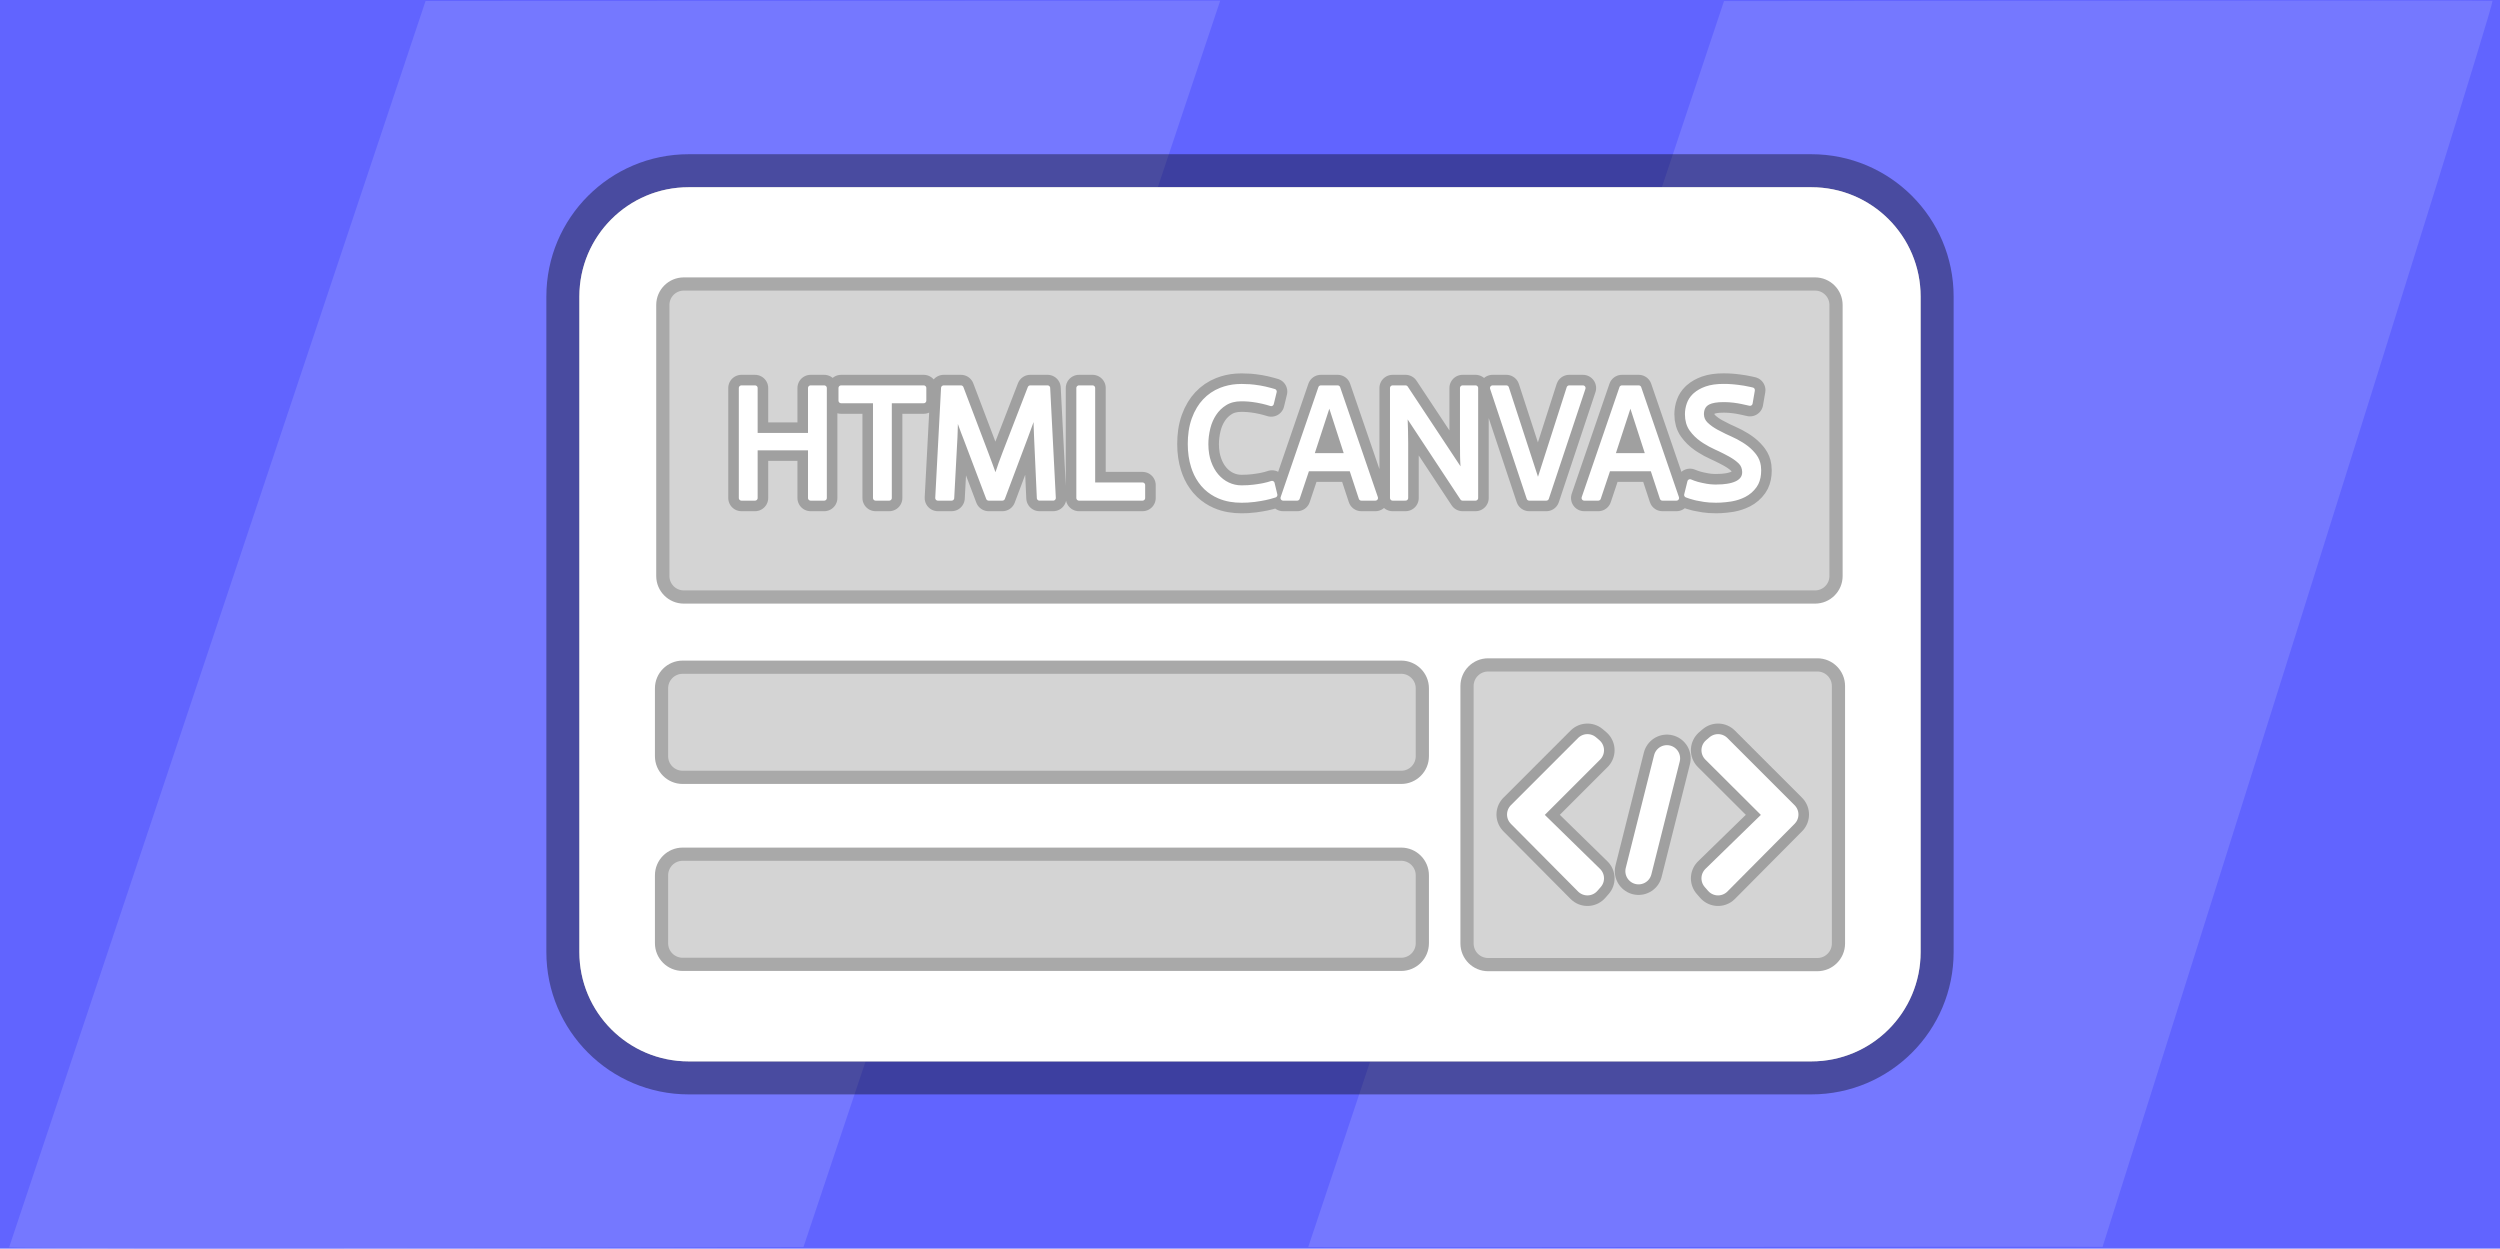 <svg version="1.1" xmlns="http://www.w3.org/2000/svg" xmlns:xlink="http://www.w3.org/1999/xlink" width="473.329" height="236.4" viewBox="0,0,473.329,236.4"><g transform="translate(-63.336,-31.8)"><g stroke-miterlimit="10"><path d="M63.336,268.2v-236.4h473.329v236.4z" fill="#6164ff" fill-rule="nonzero" stroke="none" stroke-width="0" stroke-linecap="butt" stroke-linejoin="miter"/><g fill="#7578ff" fill-rule="nonzero" stroke="none" stroke-width="1" stroke-linecap="butt" stroke-linejoin="miter"><path d="M65.057,267.968l78.848,-235.979c0.195,0.014 150.298,-0.056 150.456,-0.065l-78.901,235.978c-4.291,0.046 -146.388,0.407 -150.404,0.066z"/><path d="M311.027,267.905l78.716,-235.897c0.183,0.013 145.506,-0.19 145.506,-0.051c0,2.482 -73.831,235.922 -73.831,235.922c-0.583,-0.138 -146.169,0.151 -150.39,0.026z"/></g><path d="M426.97,87.936v124.129c0,11.426 -9.262,20.688 -20.688,20.688h-212.565c-11.426,0 -20.688,-9.262 -20.688,-20.688v-124.129c0,-11.426 9.262,-20.688 20.688,-20.688h212.565c11.426,0 20.688,9.262 20.688,20.688zM406.282,87.936h-212.565v124.129h212.565z" fill="#ffffff" fill-rule="nonzero" stroke-opacity="0.373" stroke="#000000" stroke-width="12.5" stroke-linecap="butt" stroke-linejoin="miter"/><path d="M426.97,87.936v124.129c0,11.426 -9.262,20.688 -20.688,20.688h-212.565c-11.426,0 -20.688,-9.262 -20.688,-20.688v-124.129c0,-11.426 9.262,-20.688 20.688,-20.688h212.565c11.426,0 20.688,9.262 20.688,20.688z" fill="#ffffff" fill-rule="nonzero" stroke="none" stroke-width="1" stroke-linecap="butt" stroke-linejoin="miter"/><path d="M192.586,178.978c-2.209,0 -4,-1.791 -4,-4v-12.855c0,-2.209 1.791,-4 4,-4h136.043c2.209,0 4,1.791 4,4v12.855c0,2.209 -1.791,4 -4,4z" fill="#d4d4d4" fill-rule="nonzero" stroke="#a9a9a9" stroke-width="2.5" stroke-linecap="butt" stroke-linejoin="miter"/><path d="M192.586,214.382c-2.209,0 -4,-1.791 -4,-4v-12.855c0,-2.209 1.791,-4 4,-4h136.043c2.209,0 4,1.791 4,4v12.855c0,2.209 -1.791,4 -4,4z" fill="#d4d4d4" fill-rule="nonzero" stroke="#a9a9a9" stroke-width="2.5" stroke-linecap="butt" stroke-linejoin="miter"/><path d="M345.09,214.432c-2.209,0 -4,-1.791 -4,-4v-48.744c0,-2.209 1.791,-4 4,-4h62.324c2.209,0 4,1.791 4,4v48.744c0,2.209 -1.791,4 -4,4z" fill="#d4d4d4" fill-rule="nonzero" stroke="#a9a9a9" stroke-width="2.5" stroke-linecap="butt" stroke-linejoin="miter"/><path d="M192.803,144.834c-2.195,0 -3.974,-1.779 -3.974,-3.974v-51.318c0,-2.195 1.779,-3.974 3.974,-3.974h214.178c2.195,0 3.974,1.779 3.974,3.974v51.318c0,2.195 -1.779,3.974 -3.974,3.974z" fill="#d4d4d4" fill-rule="nonzero" stroke="#a9a9a9" stroke-width="2.5" stroke-linecap="butt" stroke-linejoin="miter"/><path d="M240.906,126.087l1.099,-20.823h3.267l4.702,12.396c0.265,0.712 0.509,1.369 0.733,1.969c0.093,0.25 0.185,0.5 0.276,0.75c0.111,0.305 0.212,0.59 0.304,0.853c0.204,0.529 0.377,1.018 0.519,1.466h0.061c0.122,-0.448 0.275,-0.936 0.458,-1.466c0.075,-0.217 0.151,-0.435 0.225,-0.653c0.076,-0.222 0.156,-0.455 0.24,-0.701c0.028,-0.083 0.057,-0.166 0.085,-0.25c0.204,-0.6 0.448,-1.257 0.733,-1.969l4.793,-12.396h3.267l1.069,20.823h-2.595l-0.519,-11.449c-0.028,-0.685 -0.051,-1.299 -0.069,-1.84c-0.008,-0.231 -0.015,-0.463 -0.022,-0.694c-0.02,-0.692 -0.031,-1.262 -0.031,-1.71v-1.282h-0.061c-0.122,0.305 -0.275,0.723 -0.458,1.252c-0.044,0.12 -0.087,0.24 -0.131,0.36c-0.12,0.33 -0.259,0.712 -0.417,1.147c-0.026,0.073 -0.052,0.146 -0.079,0.218c-0.103,0.284 -0.206,0.569 -0.31,0.853c-0.093,0.254 -0.191,0.522 -0.294,0.805c-0.109,0.297 -0.218,0.594 -0.327,0.892l-4.305,11.449h-2.595l-4.336,-11.449c-0.137,-0.346 -0.272,-0.693 -0.405,-1.041c-0.208,-0.546 -0.389,-1.039 -0.541,-1.478c-0.218,-0.628 -0.404,-1.154 -0.558,-1.579c-0.018,-0.049 -0.035,-0.097 -0.053,-0.146c-0.164,-0.473 -0.295,-0.865 -0.394,-1.176c-0.011,-0.035 -0.022,-0.071 -0.034,-0.106h-0.061c0.018,0.292 0.037,0.664 0.055,1.118c0.002,0.055 0.004,0.109 0.006,0.164c0.017,0.695 -0,1.759 -0.051,3.192c-0.012,0.351 -0.026,0.701 -0.04,1.052l-0.611,11.449zM327.005,126.087v-20.823h2.443l10.93,16.518h0.061c-0.041,-0.59 -0.071,-1.221 -0.092,-1.893c-0.019,-0.266 -0.034,-0.532 -0.045,-0.798c-0.011,-0.272 -0.02,-0.56 -0.026,-0.863c-0.002,-0.103 -0.004,-0.206 -0.005,-0.308c-0.01,-0.743 -0.015,-1.501 -0.015,-2.275v-10.381h2.443v20.823h-2.443l-10.93,-16.579h-0.061c0.02,0.611 0.051,1.252 0.092,1.923c0.011,0.31 0.021,0.621 0.031,0.931c0.01,0.328 0.02,0.673 0.03,1.036c0,0.006 0.001,0.012 0.001,0.018c0.02,0.733 0.031,1.486 0.031,2.259v10.411zM203.718,126.087v-20.823h2.565v9.007h10.533v-9.007h2.565v20.823h-2.565v-9.526h-10.533v9.526zM395.091,105.661l-0.427,2.473c-0.489,-0.122 -0.997,-0.234 -1.527,-0.336c-0.233,-0.05 -0.467,-0.094 -0.702,-0.133c-0.246,-0.041 -0.507,-0.078 -0.782,-0.112c-0.04,-0.005 -0.079,-0.01 -0.119,-0.015c-0.523,-0.061 -1.048,-0.096 -1.574,-0.105c-0.101,-0.002 -0.203,-0.002 -0.304,-0.002c-1.268,0 -2.233,0.162 -2.896,0.487c-0.119,0.058 -0.232,0.125 -0.34,0.2c-0.651,0.458 -0.977,1.165 -0.977,2.122c0.02,0.753 0.295,1.389 0.824,1.908c0.297,0.289 0.617,0.554 0.956,0.793c0.331,0.233 0.674,0.448 1.029,0.642c0.518,0.285 1.044,0.554 1.578,0.808c0.342,0.163 0.686,0.321 1.033,0.474c0.745,0.327 1.466,0.707 2.156,1.138c0.153,0.096 0.305,0.195 0.455,0.297c0.661,0.445 1.255,0.981 1.765,1.594c0.081,0.098 0.159,0.198 0.235,0.299c0.406,0.549 0.666,1.192 0.756,1.869c0.036,0.256 0.054,0.514 0.053,0.772c0,0.948 -0.162,1.749 -0.485,2.406c-0.085,0.172 -0.183,0.338 -0.294,0.495c-0.519,0.733 -1.175,1.303 -1.969,1.71c-0.726,0.369 -1.502,0.629 -2.303,0.773c-0.102,0.019 -0.205,0.036 -0.308,0.051c-0.612,0.093 -1.228,0.157 -1.846,0.191c-0.285,0.015 -0.571,0.023 -0.856,0.023c-0.413,0.001 -0.826,-0.013 -1.237,-0.043c-0.332,-0.024 -0.663,-0.061 -0.992,-0.11c-0.514,-0.078 -0.975,-0.162 -1.382,-0.252c-0.12,-0.026 -0.24,-0.054 -0.359,-0.084c-0.307,-0.076 -0.612,-0.163 -0.914,-0.26c-0.217,-0.07 -0.431,-0.146 -0.643,-0.229l0.611,-2.473c0.422,0.182 0.854,0.337 1.296,0.463c0.067,0.019 0.133,0.038 0.2,0.056c0.468,0.122 0.992,0.234 1.572,0.336c0.442,0.076 0.888,0.124 1.336,0.142c0.17,0.007 0.341,0.011 0.511,0.011c0.415,0.001 0.829,-0.015 1.243,-0.046c0.315,-0.024 0.628,-0.059 0.94,-0.107c0.662,-0.102 1.237,-0.265 1.725,-0.489c0.218,-0.098 0.425,-0.22 0.617,-0.362c0.2,-0.148 0.378,-0.325 0.528,-0.524c0.205,-0.276 0.336,-0.599 0.383,-0.939c0.02,-0.134 0.029,-0.269 0.029,-0.405c-0.02,-0.794 -0.28,-1.44 -0.779,-1.939c-0.234,-0.232 -0.484,-0.446 -0.748,-0.643c-0.268,-0.201 -0.564,-0.398 -0.888,-0.592c-0.115,-0.069 -0.231,-0.136 -0.348,-0.201c-0.638,-0.354 -1.288,-0.687 -1.947,-1c-0.235,-0.112 -0.472,-0.221 -0.709,-0.328c-0.746,-0.335 -1.466,-0.723 -2.156,-1.163c-0.153,-0.098 -0.305,-0.199 -0.455,-0.303c-0.794,-0.55 -1.46,-1.201 -2,-1.954c-0.539,-0.753 -0.809,-1.689 -0.809,-2.809c-0,-0.005 -0,-0.01 0,-0.015c0.003,-0.651 0.116,-1.296 0.336,-1.908c0.2,-0.557 0.52,-1.062 0.938,-1.481c0.067,-0.068 0.136,-0.134 0.207,-0.198c0.294,-0.263 0.618,-0.492 0.964,-0.682c0.31,-0.173 0.652,-0.328 1.026,-0.466c0.039,-0.014 0.078,-0.028 0.117,-0.042c0.865,-0.305 1.939,-0.458 3.221,-0.458c0.519,-0.001 1.038,0.019 1.556,0.058c0.179,0.014 0.357,0.03 0.535,0.049c0.236,0.025 0.472,0.053 0.708,0.082c0.373,0.047 0.712,0.096 1.017,0.147c0.395,0.07 0.789,0.149 1.182,0.235c0.146,0.032 0.291,0.066 0.437,0.101zM352.866,126.087l-6.931,-20.823h2.595l5.984,18.38h0.031l5.893,-18.38h2.595l-6.931,20.823zM304.564,105.936l-0.55,2.259c-0.509,-0.163 -1.048,-0.31 -1.618,-0.443c-0.336,-0.078 -0.675,-0.145 -1.015,-0.204c-0.287,-0.049 -0.574,-0.093 -0.863,-0.132c-0.529,-0.07 -1.061,-0.113 -1.595,-0.129c-0.186,-0.006 -0.372,-0.008 -0.558,-0.008c-1.221,0 -2.259,0.265 -3.114,0.794c-0.855,0.529 -1.552,1.206 -2.091,2.03c-0.514,0.791 -0.895,1.66 -1.128,2.574c-0.016,0.063 -0.032,0.126 -0.047,0.189c-0.244,1.018 -0.366,2.025 -0.366,3.023c-0.003,0.658 0.051,1.316 0.16,1.965c0.085,0.499 0.21,0.991 0.375,1.469c0.356,1.028 0.845,1.903 1.466,2.626c0.621,0.723 1.343,1.277 2.168,1.664c0.824,0.387 1.695,0.58 2.61,0.58c0.855,0 1.639,-0.046 2.351,-0.137c0.253,-0.032 0.506,-0.068 0.759,-0.105c0.248,-0.037 0.481,-0.075 0.698,-0.114c0.125,-0.022 0.25,-0.046 0.375,-0.071c0.59,-0.122 1.119,-0.265 1.588,-0.427l0.519,2.168c-0.325,0.108 -0.654,0.205 -0.985,0.29c-0.281,0.072 -0.563,0.139 -0.846,0.198c-0.266,0.057 -0.533,0.108 -0.801,0.154c-0.366,0.064 -0.76,0.125 -1.184,0.182c-0.444,0.059 -0.891,0.1 -1.339,0.124c-0.378,0.02 -0.756,0.029 -1.134,0.029c-0.711,0.003 -1.421,-0.055 -2.122,-0.173c-0.725,-0.122 -1.432,-0.33 -2.107,-0.621c-0.902,-0.387 -1.73,-0.929 -2.445,-1.602c-0.203,-0.193 -0.396,-0.397 -0.578,-0.611c-0.679,-0.806 -1.216,-1.722 -1.589,-2.707c-0.083,-0.215 -0.158,-0.432 -0.227,-0.651c-0.407,-1.293 -0.611,-2.712 -0.611,-4.259c-0.003,-0.787 0.051,-1.573 0.161,-2.352c0.111,-0.795 0.303,-1.577 0.572,-2.334c0.244,-0.687 0.557,-1.348 0.934,-1.972c0.311,-0.513 0.673,-0.993 1.082,-1.432c0.855,-0.916 1.873,-1.608 3.053,-2.076c0.95,-0.372 1.95,-0.597 2.968,-0.669c0.303,-0.023 0.606,-0.034 0.91,-0.034c0.513,-0.001 1.026,0.017 1.537,0.053c0.287,0.021 0.574,0.049 0.859,0.084c0.743,0.092 1.425,0.209 2.046,0.351c0.363,0.083 0.725,0.174 1.084,0.272c0.215,0.059 0.428,0.121 0.641,0.186zM229.121,126.087v-18.441h-6.534v-2.381h15.632v2.381h-6.534v18.441zM306.274,126.087l7.144,-20.823h3.175l7.144,20.823h-2.656l-1.832,-5.557h-8.457l-1.862,5.557zM363.277,126.087l7.144,-20.823h3.175l7.144,20.823h-2.656l-1.832,-5.557h-8.457l-1.862,5.557zM267.621,126.087v-20.823h2.565v18.38h9.465v2.443zM311.587,118.087h6.839l-3.358,-10.381h-0.092zM368.59,118.087h6.839l-3.358,-10.381h-0.092z" fill="#ffffff" fill-rule="evenodd" stroke-opacity="0.243" stroke="#000000" stroke-width="5" stroke-linecap="round" stroke-linejoin="round"/><path d="M240.906,126.087l1.099,-20.823h3.267l4.702,12.396c0.265,0.712 0.509,1.369 0.733,1.969c0.093,0.25 0.185,0.5 0.276,0.75c0.111,0.305 0.212,0.59 0.304,0.853c0.204,0.529 0.377,1.018 0.519,1.466h0.061c0.122,-0.448 0.275,-0.936 0.458,-1.466c0.075,-0.217 0.151,-0.435 0.225,-0.653c0.076,-0.222 0.156,-0.455 0.24,-0.701c0.028,-0.083 0.057,-0.166 0.085,-0.25c0.204,-0.6 0.448,-1.257 0.733,-1.969l4.793,-12.396h3.267l1.069,20.823h-2.595l-0.519,-11.449c-0.028,-0.685 -0.051,-1.299 -0.069,-1.84c-0.008,-0.231 -0.015,-0.463 -0.022,-0.694c-0.02,-0.692 -0.031,-1.262 -0.031,-1.71v-1.282h-0.061c-0.122,0.305 -0.275,0.723 -0.458,1.252c-0.044,0.12 -0.087,0.24 -0.131,0.36c-0.12,0.33 -0.259,0.712 -0.417,1.147c-0.026,0.073 -0.052,0.146 -0.079,0.218c-0.103,0.284 -0.206,0.569 -0.31,0.853c-0.093,0.254 -0.191,0.522 -0.294,0.805c-0.109,0.297 -0.218,0.594 -0.327,0.892l-4.305,11.449h-2.595l-4.336,-11.449c-0.137,-0.346 -0.272,-0.693 -0.405,-1.041c-0.208,-0.546 -0.389,-1.039 -0.541,-1.478c-0.218,-0.628 -0.404,-1.154 -0.558,-1.579c-0.018,-0.049 -0.035,-0.097 -0.053,-0.146c-0.164,-0.473 -0.295,-0.865 -0.394,-1.176c-0.011,-0.035 -0.022,-0.071 -0.034,-0.106h-0.061c0.018,0.292 0.037,0.664 0.055,1.118c0.002,0.055 0.004,0.109 0.006,0.164c0.017,0.695 -0,1.759 -0.051,3.192c-0.012,0.351 -0.026,0.701 -0.04,1.052l-0.611,11.449zM327.005,126.087v-20.823h2.443l10.93,16.518h0.061c-0.041,-0.59 -0.071,-1.221 -0.092,-1.893c-0.019,-0.266 -0.034,-0.532 -0.045,-0.798c-0.011,-0.272 -0.02,-0.56 -0.026,-0.863c-0.002,-0.103 -0.004,-0.206 -0.005,-0.308c-0.01,-0.743 -0.015,-1.501 -0.015,-2.275v-10.381h2.443v20.823h-2.443l-10.93,-16.579h-0.061c0.02,0.611 0.051,1.252 0.092,1.923c0.011,0.31 0.021,0.621 0.031,0.931c0.01,0.328 0.02,0.673 0.03,1.036c0,0.006 0.001,0.012 0.001,0.018c0.02,0.733 0.031,1.486 0.031,2.259v10.411zM203.718,126.087v-20.823h2.565v9.007h10.533v-9.007h2.565v20.823h-2.565v-9.526h-10.533v9.526zM395.091,105.661l-0.427,2.473c-0.489,-0.122 -0.997,-0.234 -1.527,-0.336c-0.233,-0.05 -0.467,-0.094 -0.702,-0.133c-0.246,-0.041 -0.507,-0.078 -0.782,-0.112c-0.04,-0.005 -0.079,-0.01 -0.119,-0.015c-0.523,-0.061 -1.048,-0.096 -1.574,-0.105c-0.101,-0.002 -0.203,-0.002 -0.304,-0.002c-1.268,0 -2.233,0.162 -2.896,0.487c-0.119,0.058 -0.232,0.125 -0.34,0.2c-0.651,0.458 -0.977,1.165 -0.977,2.122c0.02,0.753 0.295,1.389 0.824,1.908c0.297,0.289 0.617,0.554 0.956,0.793c0.331,0.233 0.674,0.448 1.029,0.642c0.518,0.285 1.044,0.554 1.578,0.808c0.342,0.163 0.686,0.321 1.033,0.474c0.745,0.327 1.466,0.707 2.156,1.138c0.153,0.096 0.305,0.195 0.455,0.297c0.661,0.445 1.255,0.981 1.765,1.594c0.081,0.098 0.159,0.198 0.235,0.299c0.406,0.549 0.666,1.192 0.756,1.869c0.036,0.256 0.054,0.514 0.053,0.772c0,0.948 -0.162,1.749 -0.485,2.406c-0.085,0.172 -0.183,0.338 -0.294,0.495c-0.519,0.733 -1.175,1.303 -1.969,1.71c-0.726,0.369 -1.502,0.629 -2.303,0.773c-0.102,0.019 -0.205,0.036 -0.308,0.051c-0.612,0.093 -1.228,0.157 -1.846,0.191c-0.285,0.015 -0.571,0.023 -0.856,0.023c-0.413,0.001 -0.826,-0.013 -1.237,-0.043c-0.332,-0.024 -0.663,-0.061 -0.992,-0.11c-0.514,-0.078 -0.975,-0.162 -1.382,-0.252c-0.12,-0.026 -0.24,-0.054 -0.359,-0.084c-0.307,-0.076 -0.612,-0.163 -0.914,-0.26c-0.217,-0.07 -0.431,-0.146 -0.643,-0.229l0.611,-2.473c0.422,0.182 0.854,0.337 1.296,0.463c0.067,0.019 0.133,0.038 0.2,0.056c0.468,0.122 0.992,0.234 1.572,0.336c0.442,0.076 0.888,0.124 1.336,0.142c0.17,0.007 0.341,0.011 0.511,0.011c0.415,0.001 0.829,-0.015 1.243,-0.046c0.315,-0.024 0.628,-0.059 0.94,-0.107c0.662,-0.102 1.237,-0.265 1.725,-0.489c0.218,-0.098 0.425,-0.22 0.617,-0.362c0.2,-0.148 0.378,-0.325 0.528,-0.524c0.205,-0.276 0.336,-0.599 0.383,-0.939c0.02,-0.134 0.029,-0.269 0.029,-0.405c-0.02,-0.794 -0.28,-1.44 -0.779,-1.939c-0.234,-0.232 -0.484,-0.446 -0.748,-0.643c-0.268,-0.201 -0.564,-0.398 -0.888,-0.592c-0.115,-0.069 -0.231,-0.136 -0.348,-0.201c-0.638,-0.354 -1.288,-0.687 -1.947,-1c-0.235,-0.112 -0.472,-0.221 -0.709,-0.328c-0.746,-0.335 -1.466,-0.723 -2.156,-1.163c-0.153,-0.098 -0.305,-0.199 -0.455,-0.303c-0.794,-0.55 -1.46,-1.201 -2,-1.954c-0.539,-0.753 -0.809,-1.689 -0.809,-2.809c-0,-0.005 -0,-0.01 0,-0.015c0.003,-0.651 0.116,-1.296 0.336,-1.908c0.2,-0.557 0.52,-1.062 0.938,-1.481c0.067,-0.068 0.136,-0.134 0.207,-0.198c0.294,-0.263 0.618,-0.492 0.964,-0.682c0.31,-0.173 0.652,-0.328 1.026,-0.466c0.039,-0.014 0.078,-0.028 0.117,-0.042c0.865,-0.305 1.939,-0.458 3.221,-0.458c0.519,-0.001 1.038,0.019 1.556,0.058c0.179,0.014 0.357,0.03 0.535,0.049c0.236,0.025 0.472,0.053 0.708,0.082c0.373,0.047 0.712,0.096 1.017,0.147c0.395,0.07 0.789,0.149 1.182,0.235c0.146,0.032 0.291,0.066 0.437,0.101zM352.866,126.087l-6.931,-20.823h2.595l5.984,18.38h0.031l5.893,-18.38h2.595l-6.931,20.823zM304.564,105.936l-0.55,2.259c-0.509,-0.163 -1.048,-0.31 -1.618,-0.443c-0.336,-0.078 -0.675,-0.145 -1.015,-0.204c-0.287,-0.049 -0.574,-0.093 -0.863,-0.132c-0.529,-0.07 -1.061,-0.113 -1.595,-0.129c-0.186,-0.006 -0.372,-0.008 -0.558,-0.008c-1.221,0 -2.259,0.265 -3.114,0.794c-0.855,0.529 -1.552,1.206 -2.091,2.03c-0.514,0.791 -0.895,1.66 -1.128,2.574c-0.016,0.063 -0.032,0.126 -0.047,0.189c-0.244,1.018 -0.366,2.025 -0.366,3.023c-0.003,0.658 0.051,1.316 0.16,1.965c0.085,0.499 0.21,0.991 0.375,1.469c0.356,1.028 0.845,1.903 1.466,2.626c0.621,0.723 1.343,1.277 2.168,1.664c0.824,0.387 1.695,0.58 2.61,0.58c0.855,0 1.639,-0.046 2.351,-0.137c0.253,-0.032 0.506,-0.068 0.759,-0.105c0.248,-0.037 0.481,-0.075 0.698,-0.114c0.125,-0.022 0.25,-0.046 0.375,-0.071c0.59,-0.122 1.119,-0.265 1.588,-0.427l0.519,2.168c-0.325,0.108 -0.654,0.205 -0.985,0.29c-0.281,0.072 -0.563,0.139 -0.846,0.198c-0.266,0.057 -0.533,0.108 -0.801,0.154c-0.366,0.064 -0.76,0.125 -1.184,0.182c-0.444,0.059 -0.891,0.1 -1.339,0.124c-0.378,0.02 -0.756,0.029 -1.134,0.029c-0.711,0.003 -1.421,-0.055 -2.122,-0.173c-0.725,-0.122 -1.432,-0.33 -2.107,-0.621c-0.902,-0.387 -1.73,-0.929 -2.445,-1.602c-0.203,-0.193 -0.396,-0.397 -0.578,-0.611c-0.679,-0.806 -1.216,-1.722 -1.589,-2.707c-0.083,-0.215 -0.158,-0.432 -0.227,-0.651c-0.407,-1.293 -0.611,-2.712 -0.611,-4.259c-0.003,-0.787 0.051,-1.573 0.161,-2.352c0.111,-0.795 0.303,-1.577 0.572,-2.334c0.244,-0.687 0.557,-1.348 0.934,-1.972c0.311,-0.513 0.673,-0.993 1.082,-1.432c0.855,-0.916 1.873,-1.608 3.053,-2.076c0.95,-0.372 1.95,-0.597 2.968,-0.669c0.303,-0.023 0.606,-0.034 0.91,-0.034c0.513,-0.001 1.026,0.017 1.537,0.053c0.287,0.021 0.574,0.049 0.859,0.084c0.743,0.092 1.425,0.209 2.046,0.351c0.363,0.083 0.725,0.174 1.084,0.272c0.215,0.059 0.428,0.121 0.641,0.186zM229.121,126.087v-18.441h-6.534v-2.381h15.632v2.381h-6.534v18.441zM306.274,126.087l7.144,-20.823h3.175l7.144,20.823h-2.656l-1.832,-5.557h-8.457l-1.862,5.557zM363.277,126.087l7.144,-20.823h3.175l7.144,20.823h-2.656l-1.832,-5.557h-8.457l-1.862,5.557zM267.621,126.087v-20.823h2.565v18.38h9.465v2.443zM311.587,118.087h6.839l-3.358,-10.381h-0.092zM368.59,118.087h6.839l-3.358,-10.381h-0.092z" fill="#ffffff" fill-rule="evenodd" stroke="#ffffff" stroke-width="1" stroke-linecap="round" stroke-linejoin="round"/><g stroke-opacity="0.243" stroke="#000000" stroke-width="9" stroke-linecap="round"><path d="M401.339,186.014l-12.722,12.814l-0.641,-0.732l12.31,-11.99l-12.31,-12.265l0.641,-0.549zM364.528,173.841l-12.265,12.265l12.265,11.99l-0.641,0.732l-12.722,-12.814l12.722,-12.722z" fill="#ffffff" fill-rule="evenodd" stroke-linejoin="round"/><path d="M373.568,196.739l5.368,-21.358" fill="none" fill-rule="nonzero" stroke-linejoin="miter"/></g><g stroke="#ffffff" stroke-width="5" stroke-linecap="round"><path d="M401.339,186.014l-12.722,12.814l-0.641,-0.732l12.31,-11.99l-12.31,-12.265l0.641,-0.549zM364.528,173.841l-12.265,12.265l12.265,11.99l-0.641,0.732l-12.722,-12.814l12.722,-12.722z" fill="#ffffff" fill-rule="evenodd" stroke-linejoin="round"/><path d="M373.568,196.739l5.368,-21.358" fill="none" fill-rule="nonzero" stroke-linejoin="miter"/></g></g></g></svg><!--rotationCenter:236.66448:118.20015500000001-->